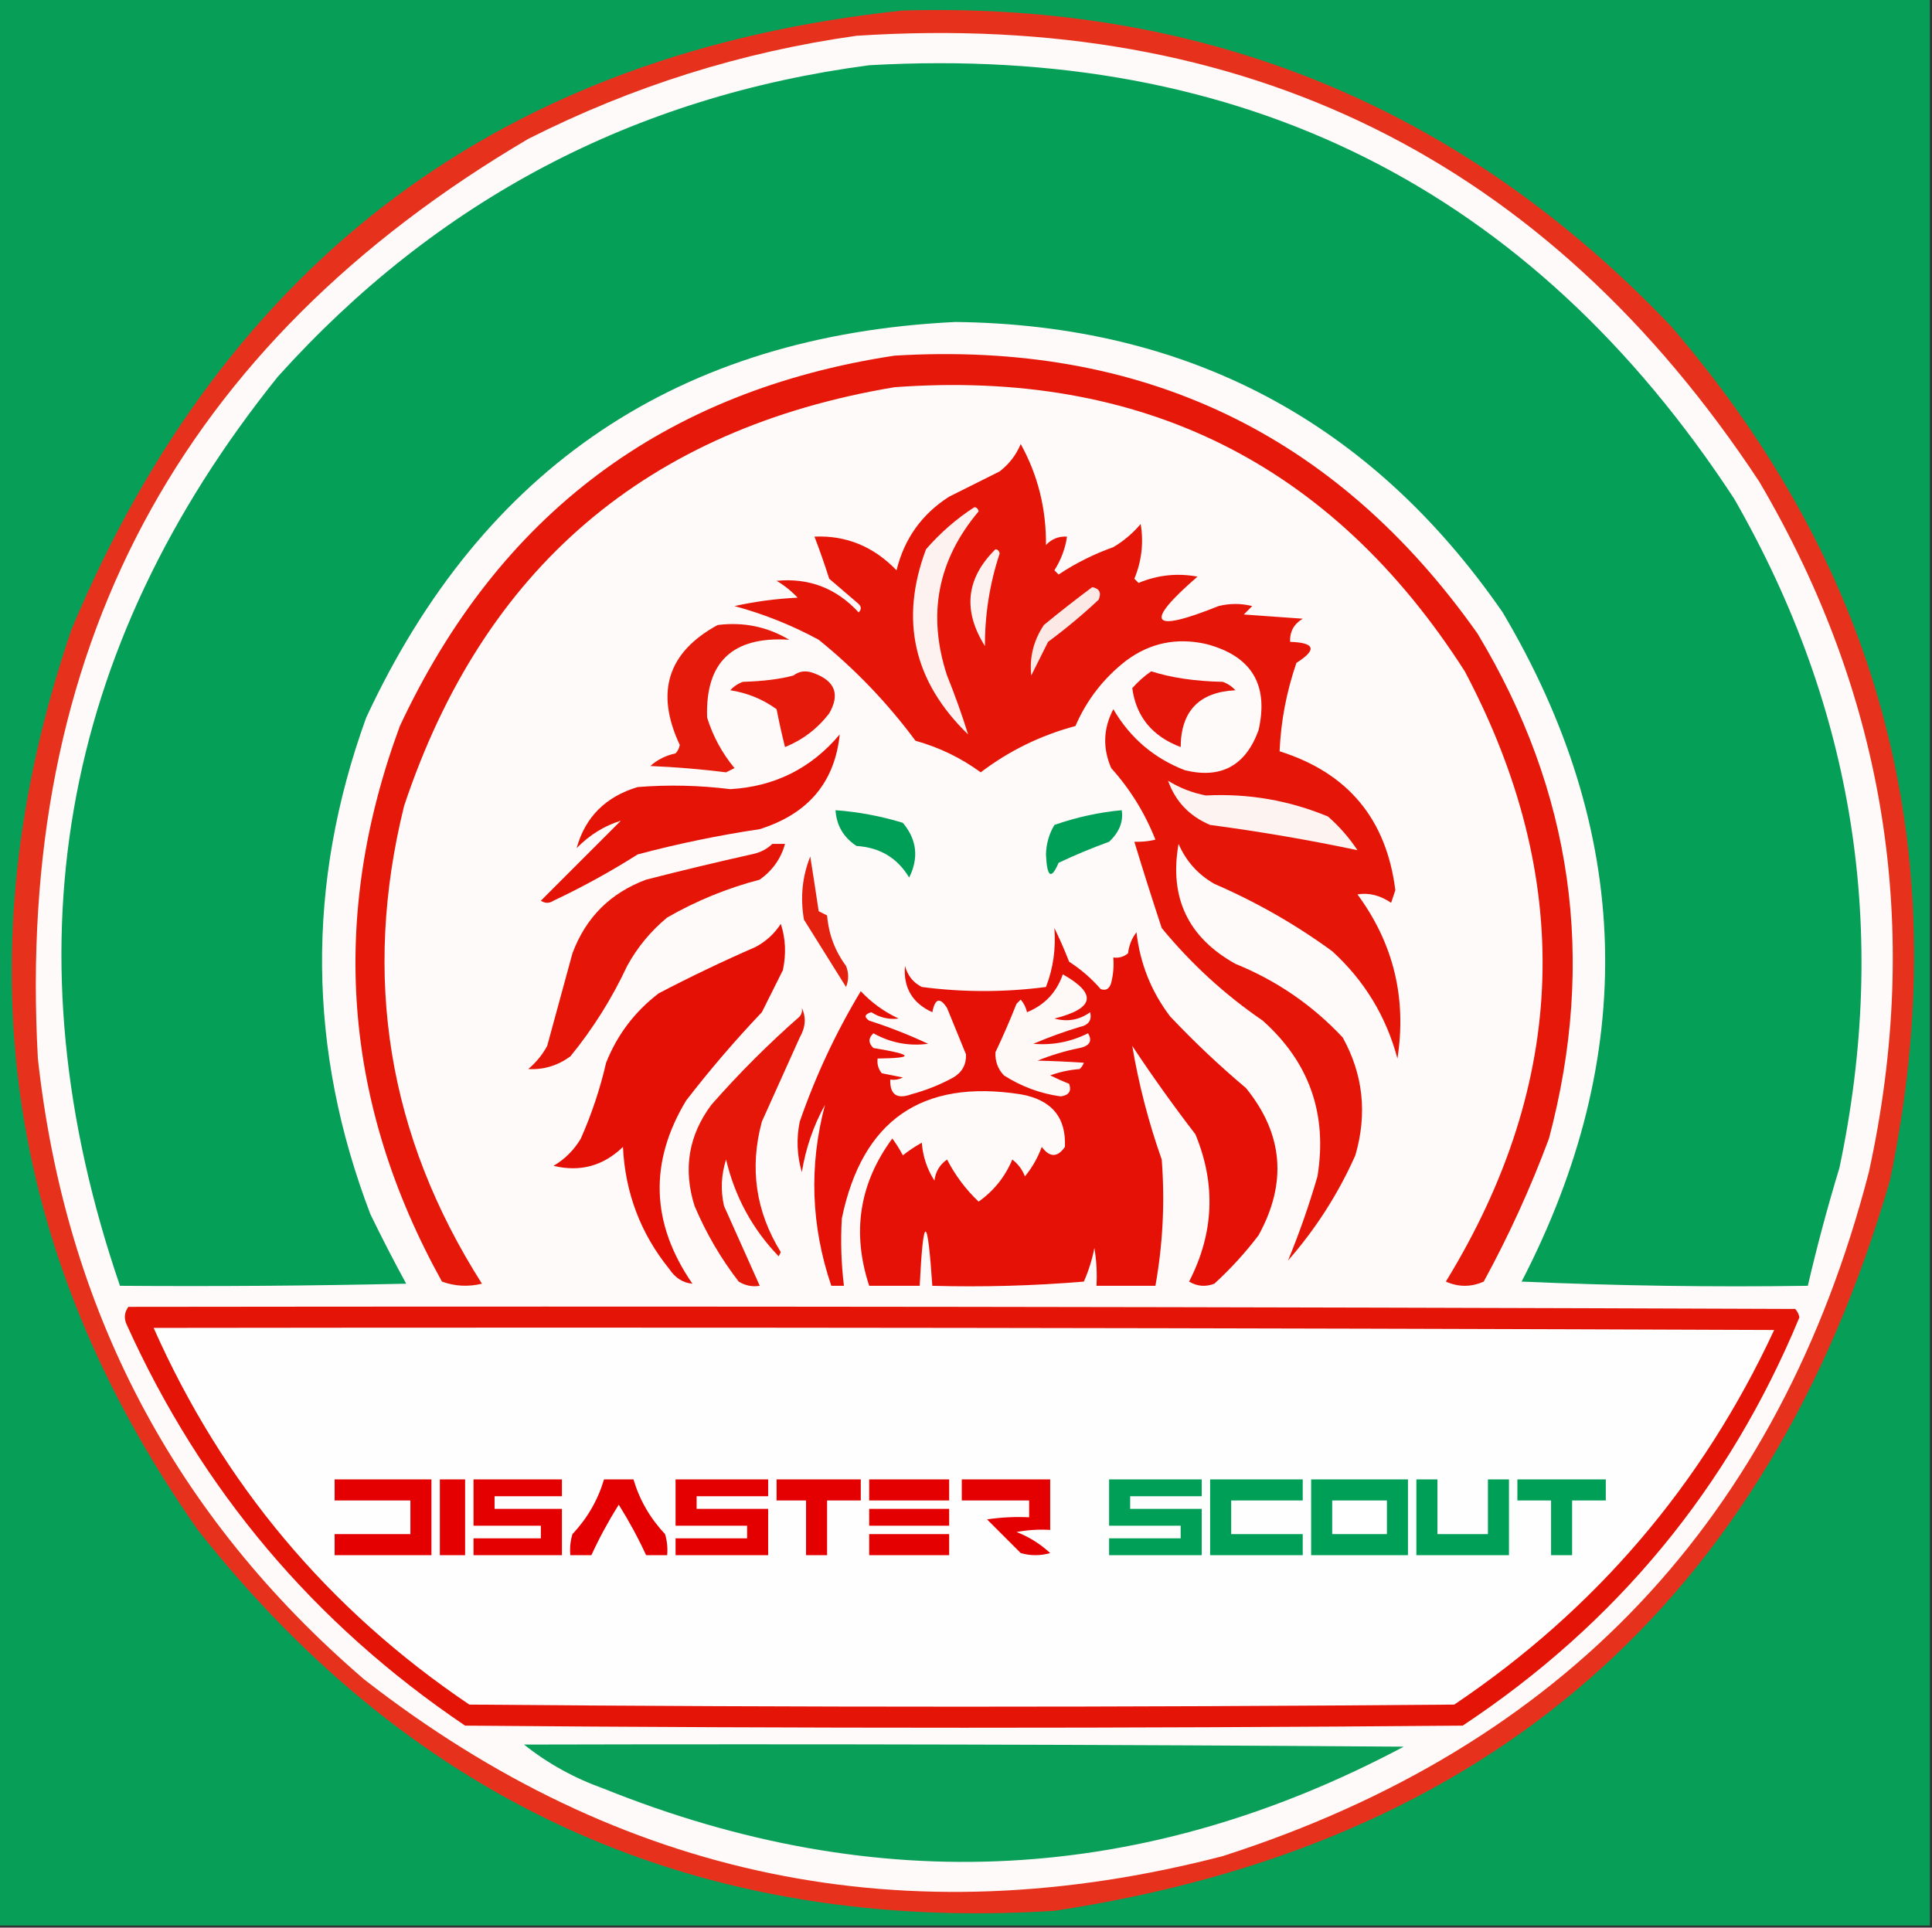 <?xml version="1.0" encoding="UTF-8"?>
<!DOCTYPE svg PUBLIC "-//W3C//DTD SVG 1.1//EN" "http://www.w3.org/Graphics/SVG/1.1/DTD/svg11.dtd">
<svg xmlns="http://www.w3.org/2000/svg" version="1.1" width="459px" height="458px" style="shape-rendering:geometricPrecision; text-rendering:geometricPrecision; image-rendering:optimizeQuality; fill-rule:evenodd; clip-rule:evenodd" xmlns:xlink="http://www.w3.org/1999/xlink">
<rect width="100%" height="100%" fill="#333333" stroke="none"/>
<g><path style="opacity:1" fill="#079f58" d="M -0.5,-0.5 C 152.5,-0.5 305.5,-0.5 458.5,-0.5C 458.5,152.167 458.5,304.833 458.5,457.5C 305.5,457.5 152.5,457.5 -0.5,457.5C -0.5,304.833 -0.5,152.167 -0.5,-0.5 Z"/></g>
<g><path style="opacity:1" fill="#e6321c" d="M 214.5,2.5 C 286.544,0.413 347.377,25.413 397,77.5C 447.628,136.338 464.961,204.005 449,280.5C 419.883,380.611 353.717,438.444 250.5,454C 166.606,459.278 98.773,429.111 47,363.5C 0.806,297.613 -9.194,226.279 17,149.5C 53.914,61.477 119.747,12.477 214.5,2.5 Z"/></g>
<g><path style="opacity:1" fill="#fdfaf9" d="M 203.5,8.5 C 295.948,2.476 367.448,37.809 418,114.5C 448.068,165.69 456.735,220.357 444,278.5C 422.662,360.838 371.495,415.005 290.5,441C 215.409,460.491 147.409,446.491 86.5,399C 41.363,360.236 15.53,311.07 9,251.5C 3.632,154.719 42.465,81.886 125.5,33C 150.256,20.485 176.256,12.318 203.5,8.5 Z"/></g>
<g><path style="opacity:1" fill="#059f58" d="M 206.5,15.5 C 295.245,10.455 363.745,44.788 412,118.5C 440.569,168.274 448.903,221.274 437,277.5C 434.184,286.764 431.684,296.098 429.5,305.5C 406.824,305.833 384.157,305.5 361.5,304.5C 389.394,250.593 387.894,197.593 357,145.5C 325.654,100.158 282.321,77.158 227,76.5C 161.356,79.65 114.689,110.983 87,170.5C 72.689,209.991 73.023,249.324 88,288.5C 90.706,294.078 93.539,299.578 96.5,305C 73.836,305.5 51.169,305.667 28.5,305.5C 1.405,226.397 13.905,154.397 66,89.5C 103.758,47.538 150.592,22.872 206.5,15.5 Z"/></g>
<g><path style="opacity:1" fill="#e5180a" d="M 212.5,84.5 C 271.225,80.952 317.391,102.952 351,150.5C 373.633,188.02 379.3,228.02 368,270.5C 363.655,282.191 358.489,293.524 352.5,304.5C 349.5,305.833 346.5,305.833 343.5,304.5C 372.567,257.077 374.067,208.744 348,159.5C 316.449,110.177 271.283,87.677 212.5,92C 153.662,101.845 114.828,135.011 96,191.5C 85.982,232.048 92.148,269.881 114.5,305C 111.24,305.784 108.073,305.617 105,304.5C 81.486,262.082 78.153,218.082 95,172.5C 118.546,122.159 157.713,92.826 212.5,84.5 Z"/></g>
<g><path style="opacity:1" fill="#e51508" d="M 242.5,105.5 C 246.573,112.859 248.573,120.859 248.5,129.5C 249.85,128.05 251.516,127.383 253.5,127.5C 253.076,130.354 252.076,133.021 250.5,135.5C 250.833,135.833 251.167,136.167 251.5,136.5C 255.554,133.806 259.888,131.639 264.5,130C 266.96,128.542 269.127,126.709 271,124.5C 271.733,128.971 271.233,133.305 269.5,137.5C 269.833,137.833 270.167,138.167 270.5,138.5C 275.006,136.616 279.673,136.116 284.5,137C 271.647,148.166 273.314,150.5 289.5,144C 292.167,143.333 294.833,143.333 297.5,144C 296.833,144.667 296.167,145.333 295.5,146C 300.167,146.333 304.833,146.667 309.5,147C 307.393,148.264 306.393,150.097 306.5,152.5C 312.441,152.699 312.941,154.366 308,157.5C 305.644,164.339 304.31,171.339 304,178.5C 320.22,183.598 329.386,194.598 331.5,211.5C 331.167,212.5 330.833,213.5 330.5,214.5C 327.885,212.721 325.218,212.055 322.5,212.5C 331.061,224.125 334.227,237.125 332,251.5C 329.322,241.488 324.155,232.988 316.5,226C 307.818,219.655 298.485,214.322 288.5,210C 284.612,207.778 281.779,204.612 280,200.5C 277.738,213.229 282.238,222.729 293.5,229C 303.303,232.981 311.803,238.814 319,246.5C 323.871,255.301 324.871,264.635 322,274.5C 317.927,283.648 312.593,291.982 306,299.5C 308.652,293.095 310.985,286.428 313,279.5C 315.406,264.714 311.073,252.381 300,242.5C 290.969,236.313 282.969,228.98 276,220.5C 273.743,213.668 271.576,206.835 269.5,200C 271.313,200.046 272.979,199.88 274.5,199.5C 272.016,193.196 268.516,187.53 264,182.5C 261.94,177.752 262.107,173.086 264.5,168.5C 268.497,175.334 274.164,180.167 281.5,183C 290.092,185.1 295.926,181.933 299,173.5C 301.485,162.645 297.318,155.812 286.5,153C 279.493,151.438 273.159,152.771 267.5,157C 262.161,161.167 258.161,166.334 255.5,172.5C 247.251,174.708 239.751,178.375 233,183.5C 228.313,180.073 223.146,177.573 217.5,176C 210.816,166.984 203.149,158.984 194.5,152C 188.152,148.55 181.485,145.884 174.5,144C 179.437,142.915 184.437,142.248 189.5,142C 188.016,140.426 186.349,139.093 184.5,138C 192.189,137.256 198.689,139.756 204,145.5C 204.667,144.833 204.667,144.167 204,143.5C 201.667,141.5 199.333,139.5 197,137.5C 195.932,134.129 194.765,130.796 193.5,127.5C 201.021,127.162 207.521,129.829 213,135.5C 214.838,127.987 219.004,122.153 225.5,118C 229.5,116 233.5,114 237.5,112C 239.765,110.242 241.432,108.075 242.5,105.5 Z"/></g>
<g><path style="opacity:1" fill="#fdf2f0" d="M 231.5,120.5 C 232.043,120.56 232.376,120.893 232.5,121.5C 222.754,133.063 220.254,146.063 225,160.5C 226.902,165.213 228.568,169.88 230,174.5C 217.044,161.951 213.711,147.285 220,130.5C 223.433,126.558 227.266,123.224 231.5,120.5 Z"/></g>
<g><path style="opacity:1" fill="#fdf2f0" d="M 236.5,130.5 C 237.043,130.56 237.376,130.893 237.5,131.5C 235.143,138.626 233.976,145.959 234,153.5C 228.681,145.063 229.514,137.396 236.5,130.5 Z"/></g>
<g><path style="opacity:1" fill="#fce8e5" d="M 259.5,139.5 C 261.225,139.843 261.725,140.843 261,142.5C 257.185,146.072 253.185,149.405 249,152.5C 247.66,155.202 246.327,157.869 245,160.5C 244.545,156.186 245.545,152.186 248,148.5C 251.812,145.36 255.645,142.36 259.5,139.5 Z"/></g>
<g><path style="opacity:1" fill="#e51a0b" d="M 170.5,148.5 C 176.638,147.732 182.305,148.899 187.5,152C 174.034,151.137 167.534,157.304 168,170.5C 169.39,174.947 171.556,178.947 174.5,182.5C 173.833,182.833 173.167,183.167 172.5,183.5C 166.53,182.752 160.53,182.252 154.5,182C 156.221,180.473 158.221,179.473 160.5,179C 161.022,178.439 161.355,177.772 161.5,177C 155.623,164.471 158.623,154.971 170.5,148.5 Z"/></g>
<g><path style="opacity:1" fill="#e51a0b" d="M 188.5,160.5 C 189.946,159.387 191.613,159.22 193.5,160C 198.416,161.848 199.583,165.014 197,169.5C 194.21,173.126 190.71,175.792 186.5,177.5C 185.752,174.503 185.085,171.503 184.5,168.5C 181.218,166.127 177.552,164.627 173.5,164C 174.328,163.085 175.328,162.419 176.5,162C 181.265,161.863 185.265,161.363 188.5,160.5 Z"/></g>
<g><path style="opacity:1" fill="#e41609" d="M 273.5,159.5 C 278.293,161.034 283.96,161.867 290.5,162C 291.672,162.419 292.672,163.085 293.5,164C 284.899,164.434 280.566,168.934 280.5,177.5C 273.753,174.947 269.92,170.28 269,163.5C 270.397,161.93 271.897,160.596 273.5,159.5 Z"/></g>
<g><path style="opacity:1" fill="#e51206" d="M 199.5,174.5 C 198.321,185.883 191.988,193.383 180.5,197C 170.708,198.465 161.041,200.465 151.5,203C 145.087,207.068 138.421,210.735 131.5,214C 130.5,214.667 129.5,214.667 128.5,214C 134.779,207.721 141.113,201.387 147.5,195C 143.588,196.194 140.088,198.361 137,201.5C 139.043,194.123 143.877,189.29 151.5,187C 158.845,186.417 166.178,186.584 173.5,187.5C 184.058,186.888 192.724,182.554 199.5,174.5 Z"/></g>
<g><path style="opacity:1" fill="#fdf4f2" d="M 277.5,185.5 C 280.261,187.212 283.261,188.378 286.5,189C 296.588,188.49 306.254,190.157 315.5,194C 318.206,196.371 320.539,199.037 322.5,202C 310.988,199.569 299.321,197.569 287.5,196C 282.59,193.925 279.257,190.425 277.5,185.5 Z"/></g>
<g><path style="opacity:1" fill="#009f57" d="M 198.5,192.5 C 203.967,192.904 209.3,193.904 214.5,195.5C 217.827,199.472 218.327,203.806 216,208.5C 213.209,203.849 209.042,201.349 203.5,201C 200.404,198.971 198.738,196.138 198.5,192.5 Z"/></g>
<g><path style="opacity:1" fill="#009f57" d="M 266.5,192.5 C 266.917,195.226 265.917,197.726 263.5,200C 259.419,201.471 255.419,203.138 251.5,205C 249.739,209.116 248.739,208.449 248.5,203C 248.565,200.474 249.232,198.141 250.5,196C 255.803,194.153 261.136,192.987 266.5,192.5 Z"/></g>
<g><path style="opacity:1" fill="#e51508" d="M 183.5,200.5 C 184.5,200.5 185.5,200.5 186.5,200.5C 185.564,203.959 183.564,206.793 180.5,209C 172.742,211.029 165.408,214.029 158.5,218C 154.578,221.251 151.412,225.084 149,229.5C 145.375,237.256 140.875,244.423 135.5,251C 132.446,253.208 129.113,254.208 125.5,254C 127.359,252.442 128.859,250.609 130,248.5C 132,241.167 134,233.833 136,226.5C 139.167,218 145,212.167 153.5,209C 161.804,206.873 170.137,204.873 178.5,203C 180.491,202.626 182.158,201.793 183.5,200.5 Z"/></g>
<g><path style="opacity:1" fill="#e4200f" d="M 192.5,203.5 C 193.166,207.684 193.833,212.018 194.5,216.5C 195.167,216.833 195.833,217.167 196.5,217.5C 196.868,221.956 198.368,225.956 201,229.5C 201.667,231.167 201.667,232.833 201,234.5C 197.667,229.167 194.333,223.833 191,218.5C 190.096,213.269 190.596,208.269 192.5,203.5 Z"/></g>
<g><path style="opacity:1" fill="#e51005" d="M 185.5,219.5 C 186.643,222.976 186.81,226.642 186,230.5C 184.349,233.802 182.682,237.136 181,240.5C 174.626,247.206 168.626,254.206 163,261.5C 154.152,276.212 154.652,290.712 164.5,305C 162.255,304.805 160.422,303.638 159,301.5C 152.192,293.084 148.526,283.417 148,272.5C 143.338,277.02 137.838,278.52 131.5,277C 134.219,275.403 136.386,273.237 138,270.5C 140.569,264.695 142.569,258.695 144,252.5C 146.63,245.865 150.797,240.365 156.5,236C 164.045,232.061 171.712,228.394 179.5,225C 181.996,223.669 183.996,221.836 185.5,219.5 Z"/></g>
<g><path style="opacity:1" fill="#e51106" d="M 250.5,220.5 C 251.74,223.024 252.907,225.691 254,228.5C 256.795,230.293 259.295,232.46 261.5,235C 262.744,235.456 263.577,234.956 264,233.5C 264.495,231.527 264.662,229.527 264.5,227.5C 265.822,227.67 266.989,227.337 268,226.5C 268.216,224.616 268.883,222.949 270,221.5C 270.855,228.946 273.521,235.613 278,241.5C 283.698,247.532 289.698,253.199 296,258.5C 304.861,269.383 305.861,281.05 299,293.5C 295.869,297.633 292.369,301.466 288.5,305C 286.421,305.808 284.421,305.641 282.5,304.5C 288.416,293.023 288.916,281.357 284,269.5C 278.755,262.676 273.755,255.676 269,248.5C 270.532,257.624 272.865,266.624 276,275.5C 276.777,285.571 276.277,295.571 274.5,305.5C 269.833,305.5 265.167,305.5 260.5,305.5C 260.665,302.482 260.498,299.482 260,296.5C 259.468,299.264 258.634,301.93 257.5,304.5C 245.518,305.499 233.518,305.832 221.5,305.5C 220.351,288.317 219.351,288.317 218.5,305.5C 214.5,305.5 210.5,305.5 206.5,305.5C 202.328,292.79 204.162,281.123 212,270.5C 212.923,271.759 213.757,273.092 214.5,274.5C 215.914,273.376 217.414,272.376 219,271.5C 219.253,274.79 220.253,277.79 222,280.5C 222.26,278.382 223.26,276.716 225,275.5C 226.954,279.282 229.454,282.615 232.5,285.5C 236.12,282.926 238.787,279.592 240.5,275.5C 241.852,276.518 242.852,277.851 243.5,279.5C 245.196,277.454 246.529,275.121 247.5,272.5C 249.392,275.044 251.225,275.044 253,272.5C 253.318,265.46 249.818,261.293 242.5,260C 218.995,256.338 204.829,266.172 200,289.5C 199.685,294.838 199.852,300.172 200.5,305.5C 199.5,305.5 198.5,305.5 197.5,305.5C 192.672,291.286 192.172,276.952 196,262.5C 193.252,267.477 191.419,272.81 190.5,278.5C 189.34,274.541 189.173,270.541 190,266.5C 193.751,255.664 198.584,245.331 204.5,235.5C 207.081,238.248 210.081,240.414 213.5,242C 211.217,242.291 209.05,241.791 207,240.5C 205.392,240.974 205.226,241.641 206.5,242.5C 211.308,244.046 215.974,245.879 220.5,248C 215.912,248.604 211.578,247.771 207.5,245.5C 206.269,246.651 206.269,247.817 207.5,249C 217.039,250.568 217.372,251.401 208.5,251.5C 208.33,252.822 208.663,253.989 209.5,255C 211.167,255.333 212.833,255.667 214.5,256C 213.552,256.483 212.552,256.649 211.5,256.5C 211.408,260.071 213.074,261.238 216.5,260C 220.027,259.049 223.36,257.716 226.5,256C 228.594,254.745 229.594,252.912 229.5,250.5C 228.006,246.844 226.506,243.177 225,239.5C 223.309,236.869 222.142,237.203 221.5,240.5C 216.754,238.338 214.587,234.672 215,229.5C 215.641,231.813 216.974,233.48 219,234.5C 228.847,235.788 238.68,235.788 248.5,234.5C 250.213,230.076 250.88,225.409 250.5,220.5 Z"/></g>
<g><path style="opacity:1" fill="#fef8f7" d="M 252.5,231.5 C 260.711,236.118 260.044,239.618 250.5,242C 253.588,242.847 256.421,242.347 259,240.5C 259.448,242.409 258.615,243.576 256.5,244C 252.757,245.136 249.09,246.47 245.5,248C 250.047,248.391 254.38,247.558 258.5,245.5C 259.571,247.325 258.904,248.492 256.5,249C 253.064,249.692 249.73,250.692 246.5,252C 250.253,252.091 253.92,252.258 257.5,252.5C 257.291,253.086 256.957,253.586 256.5,254C 254.1,254.186 251.766,254.686 249.5,255.5C 250.991,256.244 252.491,256.91 254,257.5C 254.612,259.237 253.946,260.237 252,260.5C 247.142,259.822 242.642,258.156 238.5,255.5C 237.063,253.979 236.396,252.145 236.5,250C 238.253,246.316 239.919,242.482 241.5,238.5C 241.833,238.167 242.167,237.833 242.5,237.5C 243.251,238.376 243.751,239.376 244,240.5C 248.192,238.781 251.026,235.781 252.5,231.5 Z"/></g>
<g><path style="opacity:1" fill="#e41709" d="M 190.5,239.5 C 191.559,241.726 191.392,244.059 190,246.5C 187,253.167 184,259.833 181,266.5C 178.032,277.492 179.532,287.825 185.5,297.5C 185.333,297.833 185.167,298.167 185,298.5C 178.755,292.012 174.588,284.346 172.5,275.5C 171.341,279.122 171.175,282.789 172,286.5C 174.868,292.896 177.702,299.23 180.5,305.5C 178.712,305.785 177.045,305.452 175.5,304.5C 171.243,298.992 167.743,292.992 165,286.5C 162.257,277.758 163.59,269.758 169,262.5C 175.527,255.061 182.527,248.061 190,241.5C 190.464,240.906 190.631,240.239 190.5,239.5 Z"/></g>
<g><path style="opacity:1" fill="#e41407" d="M 30.5,310.5 C 162.5,310.333 294.5,310.5 426.5,311C 427.022,311.561 427.355,312.228 427.5,313C 410.737,353.436 384.07,385.769 347.5,410C 268.5,410.667 189.5,410.667 110.5,410C 74.6,385.77 47.766,353.937 30,314.5C 29.421,313.072 29.588,311.738 30.5,310.5 Z"/></g>
<g><path style="opacity:1" fill="#fefefe" d="M 36.5,315.5 C 164.834,315.333 293.167,315.5 421.5,316C 404.432,352.734 379.099,382.4 345.5,405C 267.5,405.667 189.5,405.667 111.5,405C 77.922,382.337 52.922,352.504 36.5,315.5 Z"/></g>
<g><path style="opacity:1" fill="#e40000" d="M 79.5,351.5 C 87.167,351.5 94.833,351.5 102.5,351.5C 102.5,357.5 102.5,363.5 102.5,369.5C 94.833,369.5 87.167,369.5 79.5,369.5C 79.5,367.833 79.5,366.167 79.5,364.5C 85.5,364.5 91.5,364.5 97.5,364.5C 97.5,361.833 97.5,359.167 97.5,356.5C 91.5,356.5 85.5,356.5 79.5,356.5C 79.5,354.833 79.5,353.167 79.5,351.5 Z"/></g>
<g><path style="opacity:1" fill="#e40000" d="M 104.5,351.5 C 106.5,351.5 108.5,351.5 110.5,351.5C 110.5,357.5 110.5,363.5 110.5,369.5C 108.5,369.5 106.5,369.5 104.5,369.5C 104.5,363.5 104.5,357.5 104.5,351.5 Z"/></g>
<g><path style="opacity:1" fill="#e40000" d="M 112.5,351.5 C 119.5,351.5 126.5,351.5 133.5,351.5C 133.5,352.833 133.5,354.167 133.5,355.5C 128.167,355.5 122.833,355.5 117.5,355.5C 117.5,356.5 117.5,357.5 117.5,358.5C 122.833,358.5 128.167,358.5 133.5,358.5C 133.5,362.167 133.5,365.833 133.5,369.5C 126.5,369.5 119.5,369.5 112.5,369.5C 112.5,368.167 112.5,366.833 112.5,365.5C 117.833,365.5 123.167,365.5 128.5,365.5C 128.5,364.5 128.5,363.5 128.5,362.5C 123.167,362.5 117.833,362.5 112.5,362.5C 112.5,358.833 112.5,355.167 112.5,351.5 Z"/></g>
<g><path style="opacity:1" fill="#e40000" d="M 143.5,351.5 C 145.833,351.5 148.167,351.5 150.5,351.5C 151.947,356.388 154.447,360.721 158,364.5C 158.494,366.134 158.66,367.801 158.5,369.5C 156.833,369.5 155.167,369.5 153.5,369.5C 151.632,365.437 149.465,361.437 147,357.5C 144.535,361.437 142.368,365.437 140.5,369.5C 138.833,369.5 137.167,369.5 135.5,369.5C 135.34,367.801 135.506,366.134 136,364.5C 139.553,360.721 142.053,356.388 143.5,351.5 Z"/></g>
<g><path style="opacity:1" fill="#e40000" d="M 160.5,351.5 C 167.833,351.5 175.167,351.5 182.5,351.5C 182.5,352.833 182.5,354.167 182.5,355.5C 176.833,355.5 171.167,355.5 165.5,355.5C 165.5,356.5 165.5,357.5 165.5,358.5C 171.167,358.5 176.833,358.5 182.5,358.5C 182.5,362.167 182.5,365.833 182.5,369.5C 175.167,369.5 167.833,369.5 160.5,369.5C 160.5,368.167 160.5,366.833 160.5,365.5C 166.167,365.5 171.833,365.5 177.5,365.5C 177.5,364.5 177.5,363.5 177.5,362.5C 171.833,362.5 166.167,362.5 160.5,362.5C 160.5,358.833 160.5,355.167 160.5,351.5 Z"/></g>
<g><path style="opacity:1" fill="#e40000" d="M 184.5,351.5 C 191.167,351.5 197.833,351.5 204.5,351.5C 204.5,353.167 204.5,354.833 204.5,356.5C 201.833,356.5 199.167,356.5 196.5,356.5C 196.5,360.833 196.5,365.167 196.5,369.5C 194.833,369.5 193.167,369.5 191.5,369.5C 191.5,365.167 191.5,360.833 191.5,356.5C 189.167,356.5 186.833,356.5 184.5,356.5C 184.5,354.833 184.5,353.167 184.5,351.5 Z"/></g>
<g><path style="opacity:1" fill="#e40000" d="M 206.5,351.5 C 212.833,351.5 219.167,351.5 225.5,351.5C 225.5,353.167 225.5,354.833 225.5,356.5C 219.167,356.5 212.833,356.5 206.5,356.5C 206.5,354.833 206.5,353.167 206.5,351.5 Z"/></g>
<g><path style="opacity:1" fill="#e40000" d="M 228.5,351.5 C 235.5,351.5 242.5,351.5 249.5,351.5C 249.5,355.5 249.5,359.5 249.5,363.5C 246.813,363.336 244.146,363.503 241.5,364C 244.503,365.166 247.17,366.833 249.5,369C 247.167,369.667 244.833,369.667 242.5,369C 239.833,366.333 237.167,363.667 234.5,361C 237.817,360.502 241.15,360.335 244.5,360.5C 244.5,359.167 244.5,357.833 244.5,356.5C 239.167,356.5 233.833,356.5 228.5,356.5C 228.5,354.833 228.5,353.167 228.5,351.5 Z"/></g>
<g><path style="opacity:1" fill="#009f57" d="M 263.5,351.5 C 270.833,351.5 278.167,351.5 285.5,351.5C 285.5,352.833 285.5,354.167 285.5,355.5C 279.833,355.5 274.167,355.5 268.5,355.5C 268.5,356.5 268.5,357.5 268.5,358.5C 274.167,358.5 279.833,358.5 285.5,358.5C 285.5,362.167 285.5,365.833 285.5,369.5C 278.167,369.5 270.833,369.5 263.5,369.5C 263.5,368.167 263.5,366.833 263.5,365.5C 269.167,365.5 274.833,365.5 280.5,365.5C 280.5,364.5 280.5,363.5 280.5,362.5C 274.833,362.5 269.167,362.5 263.5,362.5C 263.5,358.833 263.5,355.167 263.5,351.5 Z"/></g>
<g><path style="opacity:1" fill="#009f57" d="M 287.5,351.5 C 294.833,351.5 302.167,351.5 309.5,351.5C 309.5,353.167 309.5,354.833 309.5,356.5C 303.833,356.5 298.167,356.5 292.5,356.5C 292.5,359.167 292.5,361.833 292.5,364.5C 298.167,364.5 303.833,364.5 309.5,364.5C 309.5,366.167 309.5,367.833 309.5,369.5C 302.167,369.5 294.833,369.5 287.5,369.5C 287.5,363.5 287.5,357.5 287.5,351.5 Z"/></g>
<g><path style="opacity:1" fill="#009f57" d="M 311.5,351.5 C 319.167,351.5 326.833,351.5 334.5,351.5C 334.5,357.5 334.5,363.5 334.5,369.5C 326.833,369.5 319.167,369.5 311.5,369.5C 311.5,363.5 311.5,357.5 311.5,351.5 Z"/></g>
<g><path style="opacity:1" fill="#009f57" d="M 336.5,351.5 C 338.167,351.5 339.833,351.5 341.5,351.5C 341.5,355.833 341.5,360.167 341.5,364.5C 345.5,364.5 349.5,364.5 353.5,364.5C 353.5,360.167 353.5,355.833 353.5,351.5C 355.167,351.5 356.833,351.5 358.5,351.5C 358.5,357.5 358.5,363.5 358.5,369.5C 351.167,369.5 343.833,369.5 336.5,369.5C 336.5,363.5 336.5,357.5 336.5,351.5 Z"/></g>
<g><path style="opacity:1" fill="#009f57" d="M 360.5,351.5 C 367.5,351.5 374.5,351.5 381.5,351.5C 381.5,353.167 381.5,354.833 381.5,356.5C 378.833,356.5 376.167,356.5 373.5,356.5C 373.5,360.833 373.5,365.167 373.5,369.5C 371.833,369.5 370.167,369.5 368.5,369.5C 368.5,365.167 368.5,360.833 368.5,356.5C 365.833,356.5 363.167,356.5 360.5,356.5C 360.5,354.833 360.5,353.167 360.5,351.5 Z"/></g>
<g><path style="opacity:1" fill="#fefffe" d="M 316.5,356.5 C 320.833,356.5 325.167,356.5 329.5,356.5C 329.5,359.167 329.5,361.833 329.5,364.5C 325.167,364.5 320.833,364.5 316.5,364.5C 316.5,361.833 316.5,359.167 316.5,356.5 Z"/></g>
<g><path style="opacity:1" fill="#e40000" d="M 206.5,358.5 C 212.833,358.5 219.167,358.5 225.5,358.5C 225.5,359.833 225.5,361.167 225.5,362.5C 219.167,362.5 212.833,362.5 206.5,362.5C 206.5,361.167 206.5,359.833 206.5,358.5 Z"/></g>
<g><path style="opacity:1" fill="#e40000" d="M 206.5,364.5 C 212.833,364.5 219.167,364.5 225.5,364.5C 225.5,366.167 225.5,367.833 225.5,369.5C 219.167,369.5 212.833,369.5 206.5,369.5C 206.5,367.833 206.5,366.167 206.5,364.5 Z"/></g>
<g><path style="opacity:1" fill="#099f59" d="M 124.5,414.5 C 194.167,414.333 263.834,414.5 333.5,415C 271.767,447.792 208.434,451.125 143.5,425C 136.421,422.469 130.087,418.969 124.5,414.5 Z"/></g>
</svg>
